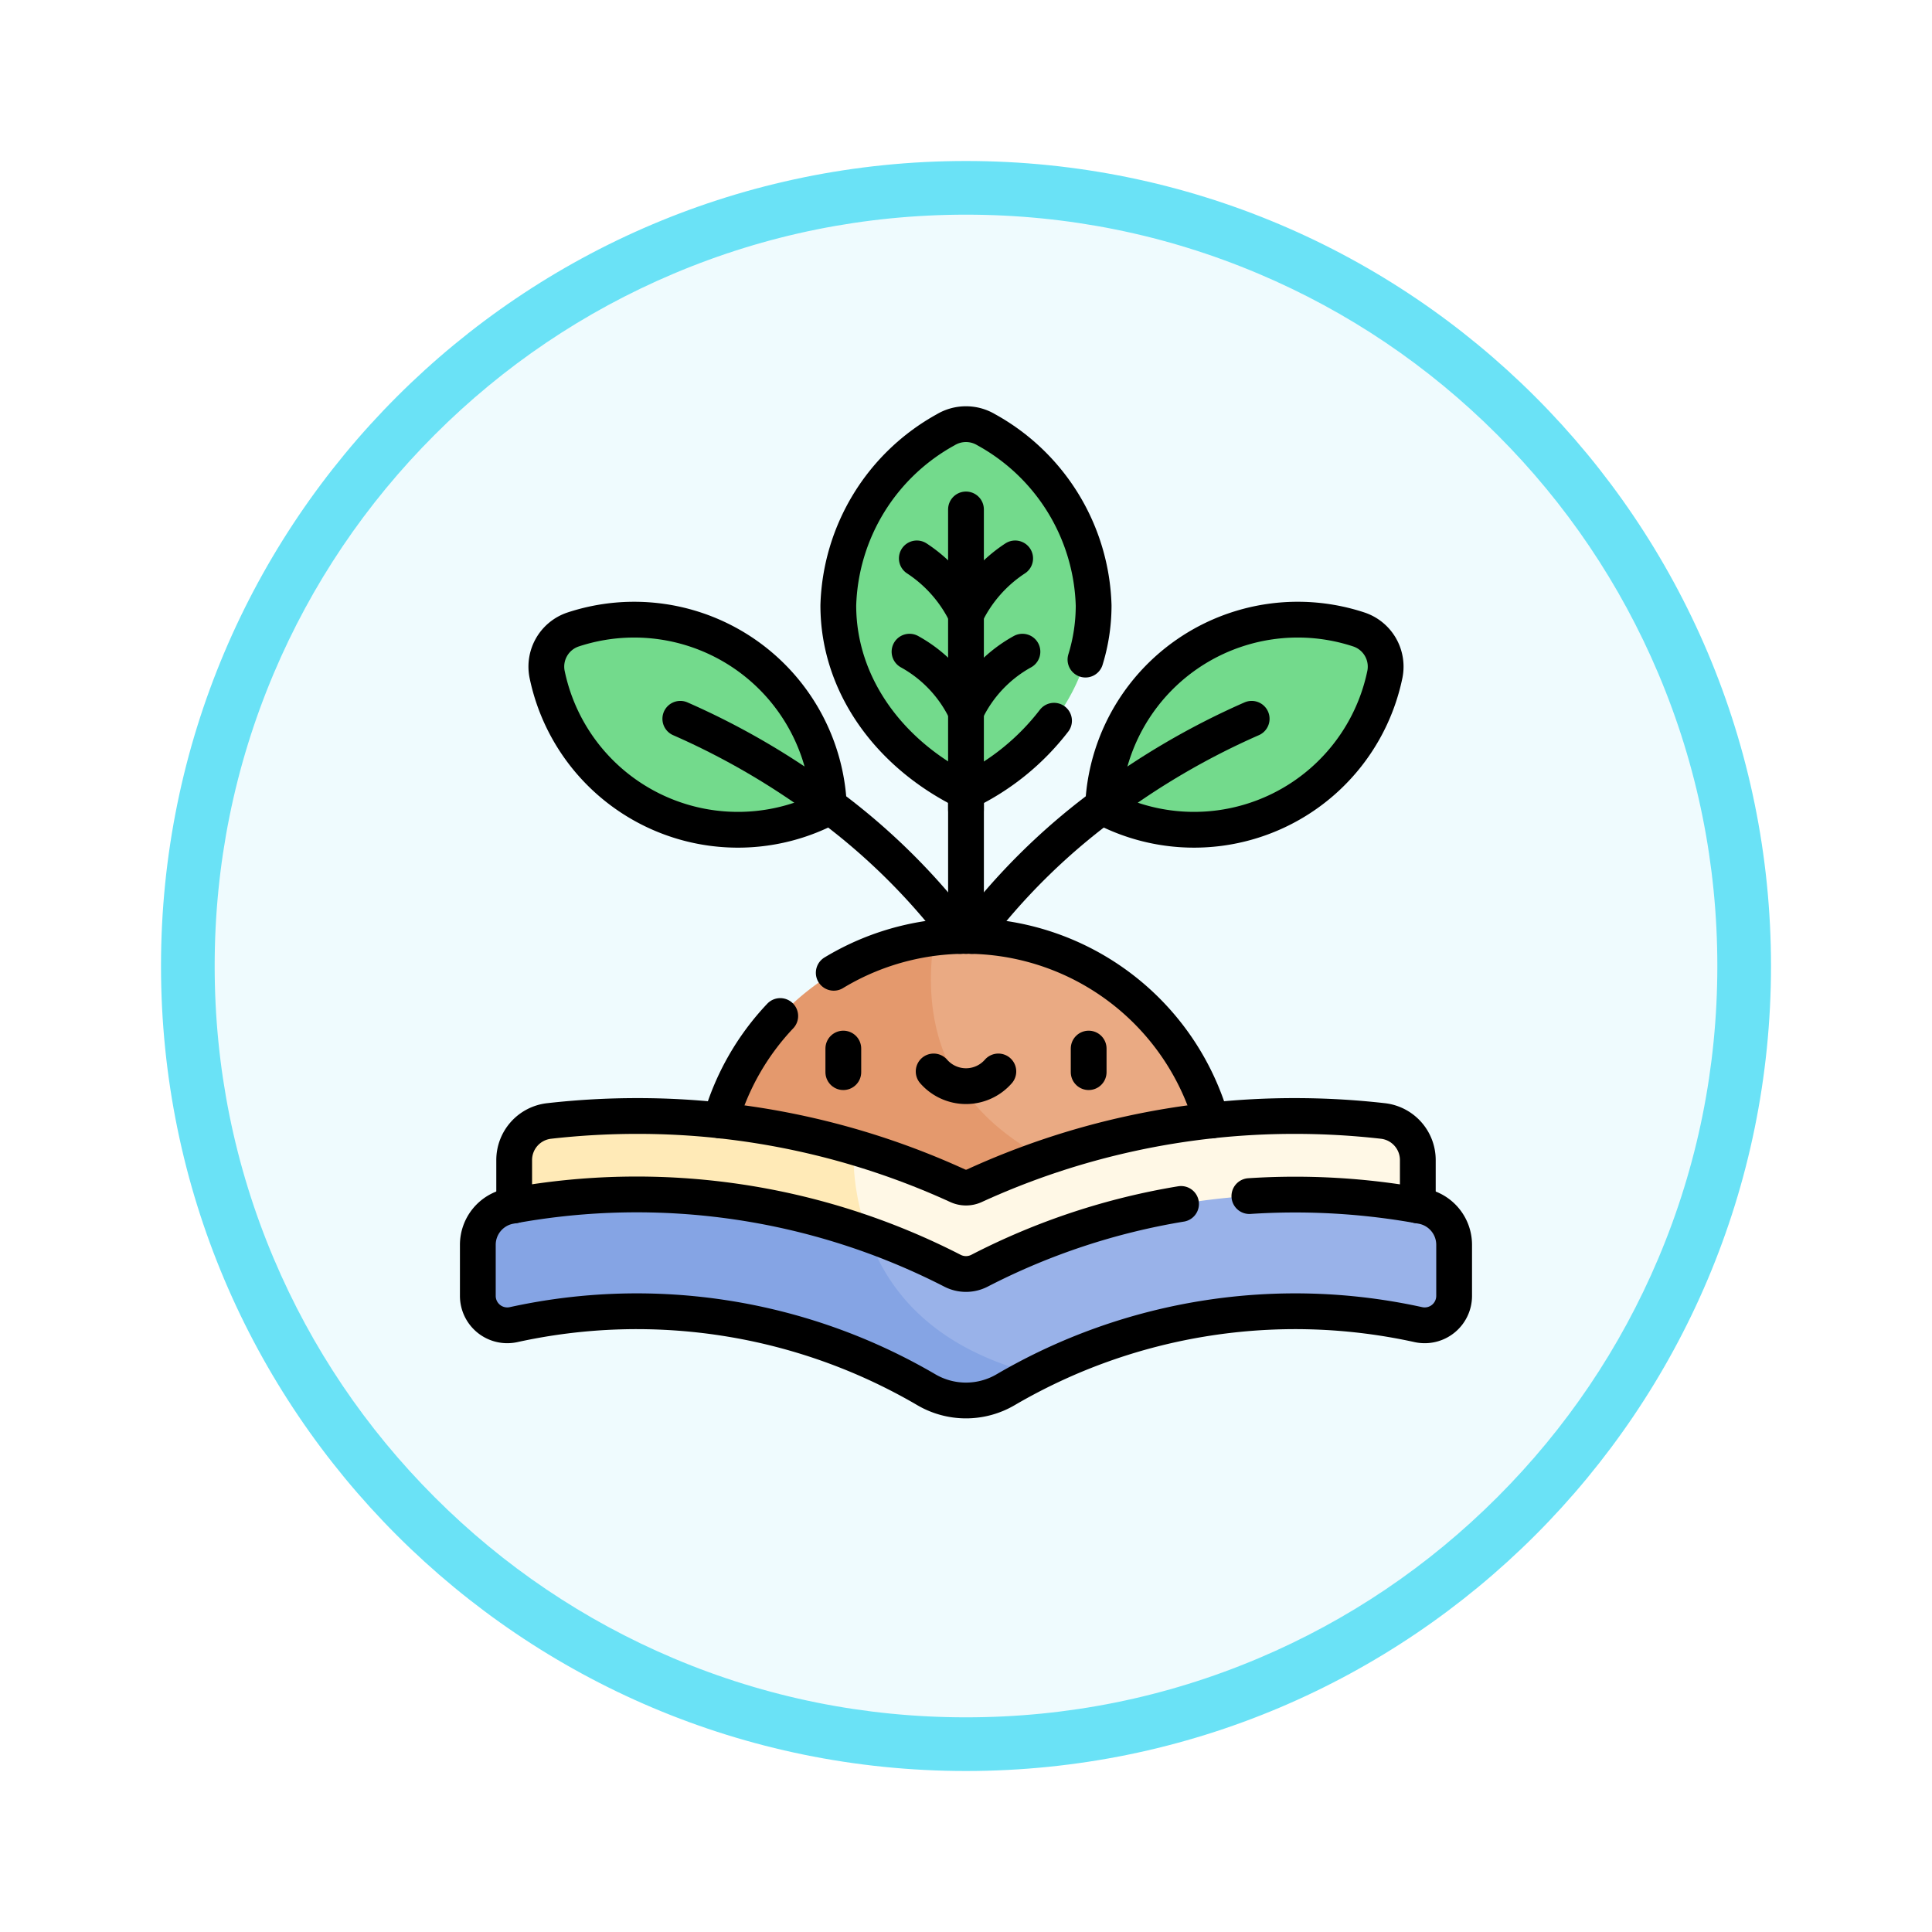<svg xmlns="http://www.w3.org/2000/svg" xmlns:xlink="http://www.w3.org/1999/xlink" width="108" height="108" viewBox="0 0 108 108">
  <defs>
    <filter id="Trazado_904820" x="0" y="0" width="108" height="108" filterUnits="userSpaceOnUse">
      <feOffset dy="3" input="SourceAlpha"/>
      <feGaussianBlur stdDeviation="3" result="blur"/>
      <feFlood flood-opacity="0.161"/>
      <feComposite operator="in" in2="blur"/>
      <feComposite in="SourceGraphic"/>
    </filter>
  </defs>
  <g id="Grupo_1231588" data-name="Grupo 1231588" transform="translate(-166.976 -787)">
    <g id="Grupo_1230139" data-name="Grupo 1230139" transform="translate(0.976 -2303.215)">
      <g id="Grupo_1229775" data-name="Grupo 1229775" transform="translate(0 1440.215)">
        <g id="Grupo_1208498" data-name="Grupo 1208498" transform="translate(175 1656)">
          <g id="Grupo_1207936" data-name="Grupo 1207936" transform="translate(0 0)">
            <g id="Grupo_1201662" data-name="Grupo 1201662">
              <g id="Grupo_1173585" data-name="Grupo 1173585">
                <g id="Grupo_1173428" data-name="Grupo 1173428">
                  <g id="Grupo_1171958" data-name="Grupo 1171958">
                    <g id="Grupo_1167341" data-name="Grupo 1167341">
                      <g id="Grupo_1166792" data-name="Grupo 1166792">
                        <g transform="matrix(1, 0, 0, 1, -9, -6)" filter="url(#Trazado_904820)">
                          <g id="Trazado_904820-2" data-name="Trazado 904820" transform="translate(9 6)" fill="#effbfe">
                            <path d="M 45 88.5 C 39.127 88.5 33.43 87.35 28.068 85.082 C 22.889 82.891 18.236 79.755 14.241 75.759 C 10.245 71.764 7.109 67.111 4.918 61.932 C 2.65 56.57 1.5 50.873 1.5 45 C 1.5 39.127 2.65 33.43 4.918 28.068 C 7.109 22.889 10.245 18.236 14.241 14.241 C 18.236 10.245 22.889 7.109 28.068 4.918 C 33.43 2.65 39.127 1.5 45 1.5 C 50.873 1.5 56.57 2.65 61.932 4.918 C 67.111 7.109 71.764 10.245 75.759 14.241 C 79.755 18.236 82.891 22.889 85.082 28.068 C 87.35 33.43 88.5 39.127 88.5 45 C 88.5 50.873 87.35 56.57 85.082 61.932 C 82.891 67.111 79.755 71.764 75.759 75.759 C 71.764 79.755 67.111 82.891 61.932 85.082 C 56.57 87.35 50.873 88.5 45 88.5 Z" stroke="none"/>
                            <path d="M 45 3 C 39.329 3 33.829 4.11 28.653 6.299 C 23.652 8.415 19.16 11.443 15.302 15.302 C 11.443 19.16 8.415 23.652 6.299 28.653 C 4.11 33.829 3 39.329 3 45 C 3 50.671 4.11 56.171 6.299 61.347 C 8.415 66.348 11.443 70.84 15.302 74.698 C 19.16 78.557 23.652 81.585 28.653 83.701 C 33.829 85.89 39.329 87 45 87 C 50.671 87 56.171 85.89 61.347 83.701 C 66.348 81.585 70.84 78.557 74.698 74.698 C 78.557 70.84 81.585 66.348 83.701 61.347 C 85.89 56.171 87 50.671 87 45 C 87 39.329 85.89 33.829 83.701 28.653 C 81.585 23.652 78.557 19.16 74.698 15.302 C 70.84 11.443 66.348 8.415 61.347 6.299 C 56.171 4.11 50.671 3 45 3 M 45 -7.62939453125e-06 C 69.853 -7.62939453125e-06 90 20.147 90 45 C 90 69.853 69.853 90 45 90 C 20.147 90 -7.62939453125e-06 69.853 -7.62939453125e-06 45 C -7.62939453125e-06 20.147 20.147 -7.62939453125e-06 45 -7.62939453125e-06 Z" stroke="none" fill="#6ae2f6"/>
                          </g>
                        </g>
                      </g>
                    </g>
                  </g>
                </g>
              </g>
            </g>
          </g>
        </g>
      </g>
    </g>
    <g id="biology_10089720" transform="translate(186.187 803.212)">
      <g id="Grupo_1231574" data-name="Grupo 1231574" transform="translate(7.5 7.499)">
        <g id="Grupo_1231570" data-name="Grupo 1231570" transform="translate(3.828 0)">
          <path id="Trazado_1235575" data-name="Trazado 1235575" d="M341.523,109.959a2.189,2.189,0,0,0-1.437-2.488,10.894,10.894,0,0,0-14.322,9.928,10.894,10.894,0,0,0,15.759-7.439Z" transform="translate(-294.642 -95.988)" fill="#73da8c"/>
          <path id="Trazado_1235576" data-name="Trazado 1235576" d="M42.4,109.959a2.189,2.189,0,0,1,1.437-2.488A10.894,10.894,0,0,1,58.158,117.4,10.894,10.894,0,0,1,42.4,109.959Z" transform="translate(-42.358 -95.988)" fill="#73da8c"/>
          <path id="Trazado_1235577" data-name="Trazado 1235577" d="M199.274,7.815a2.2,2.2,0,0,0-2.272,0,11.6,11.6,0,0,0-6,9.815c0,4.459,2.872,8.349,7.138,10.432,4.266-2.083,7.138-5.974,7.138-10.432A11.6,11.6,0,0,0,199.274,7.815Z" transform="translate(-174.677 -7.499)" fill="#73da8c"/>
        </g>
        <g id="Grupo_1231571" data-name="Grupo 1231571" transform="translate(13.013 28.606)">
          <path id="Trazado_1235578" data-name="Trazado 1235578" d="M234.727,282.276a11.651,11.651,0,0,1-3.551-14.167A14.569,14.569,0,0,1,232.95,268a14.275,14.275,0,0,1,14.276,14.276Z" transform="translate(-218.674 -268)" fill="#eaaa83"/>
          <path id="Trazado_1235579" data-name="Trazado 1235579" d="M145.834,281.871l-3.782,1.287H126c0-.083,0-.167,0-.25a14.278,14.278,0,0,1,12.5-13.917C137.584,274.976,140.078,279.334,145.834,281.871Z" transform="translate(-126 -268.882)" fill="#e4996d"/>
        </g>
        <g id="Grupo_1231573" data-name="Grupo 1231573" transform="translate(0 38.674)">
          <g id="Grupo_1231572" data-name="Grupo 1231572" transform="translate(2.032)">
            <path id="Trazado_1235580" data-name="Trazado 1235580" d="M219.528,362.141v7.422H190.552c-4.107-1.837-4.974-4.562-2.565-8.153a42.253,42.253,0,0,1,5.82,2.174,1.116,1.116,0,0,0,.929,0,42.945,42.945,0,0,1,17.926-3.9,43.581,43.581,0,0,1,4.915.278A2.2,2.2,0,0,1,219.528,362.141Z" transform="translate(-169.014 -359.68)" fill="#fff8e6"/>
            <path id="Trazado_1235581" data-name="Trazado 1235581" d="M47.538,369.563H26v-7.422a2.2,2.2,0,0,1,1.951-2.183,43.322,43.322,0,0,1,17.021,1.453A13.033,13.033,0,0,0,47.538,369.563Z" transform="translate(-26 -359.68)" fill="#ffeab7"/>
          </g>
          <path id="Trazado_1235582" data-name="Trazado 1235582" d="M238.55,402.484v2.855a1.646,1.646,0,0,1-1.989,1.611,32.169,32.169,0,0,0-21.473,2.748c-6.2-.588-9.629-3.075-9.328-7.818a37.566,37.566,0,0,1,4.738,2.051,1.653,1.653,0,0,0,1.524,0,38.676,38.676,0,0,1,24.726-3.608A2.2,2.2,0,0,1,238.55,402.484Z" transform="translate(-183.973 -395.285)" fill="#99b2e9"/>
          <path id="Trazado_1235583" data-name="Trazado 1235583" d="M38.616,409.694q-.81.415-1.592.879a4.386,4.386,0,0,1-4.469,0,32.068,32.068,0,0,0-23.065-3.626A1.646,1.646,0,0,1,7.5,405.335V402.48a2.2,2.2,0,0,1,1.8-2.161,38.9,38.9,0,0,1,19.987,1.557C30.652,405.813,33.786,408.443,38.616,409.694Z" transform="translate(-7.5 -395.281)" fill="#85a4e4"/>
        </g>
      </g>
      <g id="Grupo_1231587" data-name="Grupo 1231587" transform="translate(7.5 7.499)">
        <g id="Grupo_1231576" data-name="Grupo 1231576" transform="translate(27.608 10.916)">
          <path id="Trazado_1235584" data-name="Trazado 1235584" d="M341.523,109.959a2.189,2.189,0,0,0-1.437-2.488,10.894,10.894,0,0,0-14.322,9.928,10.894,10.894,0,0,0,15.759-7.439Z" transform="translate(-318.423 -106.903)" fill="none" stroke="#000" stroke-linecap="round" stroke-linejoin="round" stroke-miterlimit="10" stroke-width="2"/>
          <g id="Grupo_1231575" data-name="Grupo 1231575" transform="translate(0 5.554)">
            <path id="Trazado_1235585" data-name="Trazado 1235585" d="M258.91,169.62a36.189,36.189,0,0,1,7.343-7.283,41.813,41.813,0,0,1,8.307-4.857" transform="translate(-258.91 -157.48)" fill="none" stroke="#000" stroke-linecap="round" stroke-linejoin="round" stroke-miterlimit="10" stroke-width="2"/>
          </g>
        </g>
        <g id="Grupo_1231578" data-name="Grupo 1231578" transform="translate(3.828 10.916)">
          <path id="Trazado_1235586" data-name="Trazado 1235586" d="M42.4,109.959a2.189,2.189,0,0,1,1.437-2.488A10.894,10.894,0,0,1,58.158,117.4,10.894,10.894,0,0,1,42.4,109.959Z" transform="translate(-42.358 -106.903)" fill="none" stroke="#000" stroke-linecap="round" stroke-linejoin="round" stroke-miterlimit="10" stroke-width="2"/>
          <g id="Grupo_1231577" data-name="Grupo 1231577" transform="translate(7.491 5.554)">
            <path id="Trazado_1235587" data-name="Trazado 1235587" d="M110.57,157.48a41.813,41.813,0,0,1,8.307,4.857,36.189,36.189,0,0,1,7.343,7.283" transform="translate(-110.57 -157.48)" fill="none" stroke="#000" stroke-linecap="round" stroke-linejoin="round" stroke-miterlimit="10" stroke-width="2"/>
          </g>
        </g>
        <line id="Línea_834" data-name="Línea 834" y1="9.205" transform="translate(27.289 19.402)" fill="none" stroke="#000" stroke-linecap="round" stroke-linejoin="round" stroke-miterlimit="10" stroke-width="2"/>
        <g id="Grupo_1231585" data-name="Grupo 1231585" transform="translate(20.151 0)">
          <path id="Trazado_1235588" data-name="Trazado 1235588" d="M203.059,24.079a13.619,13.619,0,0,1-4.921,3.984C193.872,25.98,191,22.089,191,17.631a11.6,11.6,0,0,1,6-9.815,2.205,2.205,0,0,1,2.273,0,11.6,11.6,0,0,1,6,9.815,10.258,10.258,0,0,1-.457,3.031" transform="translate(-191 -7.501)" fill="none" stroke="#000" stroke-linecap="round" stroke-linejoin="round" stroke-miterlimit="10" stroke-width="2"/>
          <g id="Grupo_1231584" data-name="Grupo 1231584" transform="translate(3.981 4.767)">
            <g id="Grupo_1231583" data-name="Grupo 1231583">
              <g id="Grupo_1231579" data-name="Grupo 1231579" transform="translate(0 7.951)">
                <path id="Trazado_1235589" data-name="Trazado 1235589" d="M230.412,126.677a7.515,7.515,0,0,0-3.156-3.355" transform="translate(-227.256 -123.322)" fill="none" stroke="#000" stroke-linecap="round" stroke-linejoin="round" stroke-miterlimit="10" stroke-width="2"/>
              </g>
              <g id="Grupo_1231580" data-name="Grupo 1231580" transform="translate(3.156 7.951)">
                <path id="Trazado_1235590" data-name="Trazado 1235590" d="M256,126.677a7.515,7.515,0,0,1,3.156-3.355" transform="translate(-256 -123.322)" fill="none" stroke="#000" stroke-linecap="round" stroke-linejoin="round" stroke-miterlimit="10" stroke-width="2"/>
              </g>
              <line id="Línea_835" data-name="Línea 835" y2="16.784" transform="translate(3.156)" fill="none" stroke="#000" stroke-linecap="round" stroke-linejoin="round" stroke-miterlimit="10" stroke-width="2"/>
              <g id="Grupo_1231581" data-name="Grupo 1231581" transform="translate(3.156 2.737)">
                <path id="Trazado_1235591" data-name="Trazado 1235591" d="M256,78.96a7.818,7.818,0,0,1,2.749-3.126" transform="translate(-256 -75.834)" fill="none" stroke="#000" stroke-linecap="round" stroke-linejoin="round" stroke-miterlimit="10" stroke-width="2"/>
              </g>
              <g id="Grupo_1231582" data-name="Grupo 1231582" transform="translate(0.408 2.737)">
                <path id="Trazado_1235592" data-name="Trazado 1235592" d="M233.72,78.96a7.818,7.818,0,0,0-2.749-3.126" transform="translate(-230.971 -75.834)" fill="none" stroke="#000" stroke-linecap="round" stroke-linejoin="round" stroke-miterlimit="10" stroke-width="2"/>
              </g>
            </g>
          </g>
        </g>
        <path id="Trazado_1235593" data-name="Trazado 1235593" d="M188.68,270.062a14.281,14.281,0,0,1,21.114,8.259" transform="translate(-168.784 -239.394)" fill="none" stroke="#000" stroke-linecap="round" stroke-linejoin="round" stroke-miterlimit="10" stroke-width="2"/>
        <path id="Trazado_1235594" data-name="Trazado 1235594" d="M131.05,314.623h0a14.226,14.226,0,0,1,3.338-5.842" transform="translate(-117.483 -275.696)" fill="none" stroke="#000" stroke-linecap="round" stroke-linejoin="round" stroke-miterlimit="10" stroke-width="2"/>
        <g id="Grupo_1231586" data-name="Grupo 1231586" transform="translate(20.431 34.905)">
          <line id="Línea_836" data-name="Línea 836" y2="1.318" fill="none" stroke="#000" stroke-linecap="round" stroke-linejoin="round" stroke-miterlimit="10" stroke-width="2"/>
          <line id="Línea_837" data-name="Línea 837" y2="1.318" transform="translate(13.715)" fill="none" stroke="#000" stroke-linecap="round" stroke-linejoin="round" stroke-miterlimit="10" stroke-width="2"/>
          <path id="Trazado_1235595" data-name="Trazado 1235595" d="M239.536,337a2.4,2.4,0,0,0,3.616,0" transform="translate(-234.486 -335.721)" fill="none" stroke="#000" stroke-linecap="round" stroke-linejoin="round" stroke-miterlimit="10" stroke-width="2"/>
        </g>
        <path id="Trazado_1235596" data-name="Trazado 1235596" d="M76.514,364.678v-2.537a2.2,2.2,0,0,0-1.951-2.183,43.58,43.58,0,0,0-4.915-.278,42.945,42.945,0,0,0-17.926,3.9,1.116,1.116,0,0,1-.929,0,42.945,42.945,0,0,0-17.926-3.9,43.58,43.58,0,0,0-4.915.278A2.2,2.2,0,0,0,26,362.141v2.537" transform="translate(-23.968 -321.006)" fill="none" stroke="#000" stroke-linecap="round" stroke-linejoin="round" stroke-miterlimit="10" stroke-width="2"/>
        <path id="Trazado_1235597" data-name="Trazado 1235597" d="M50.63,399.76a39.244,39.244,0,0,1,9.646.561,2.2,2.2,0,0,1,1.8,2.161v2.855a1.646,1.646,0,0,1-1.989,1.611,32.068,32.068,0,0,0-23.065,3.626,4.387,4.387,0,0,1-4.469,0,32.068,32.068,0,0,0-23.065-3.626A1.646,1.646,0,0,1,7.5,405.337v-2.855a2.2,2.2,0,0,1,1.8-2.161,38.676,38.676,0,0,1,24.726,3.608,1.653,1.653,0,0,0,1.524,0,38.028,38.028,0,0,1,11.26-3.73" transform="translate(-7.5 -356.609)" fill="none" stroke="#000" stroke-linecap="round" stroke-linejoin="round" stroke-miterlimit="10" stroke-width="2"/>
      </g>
    </g>
  </g>
</svg>
